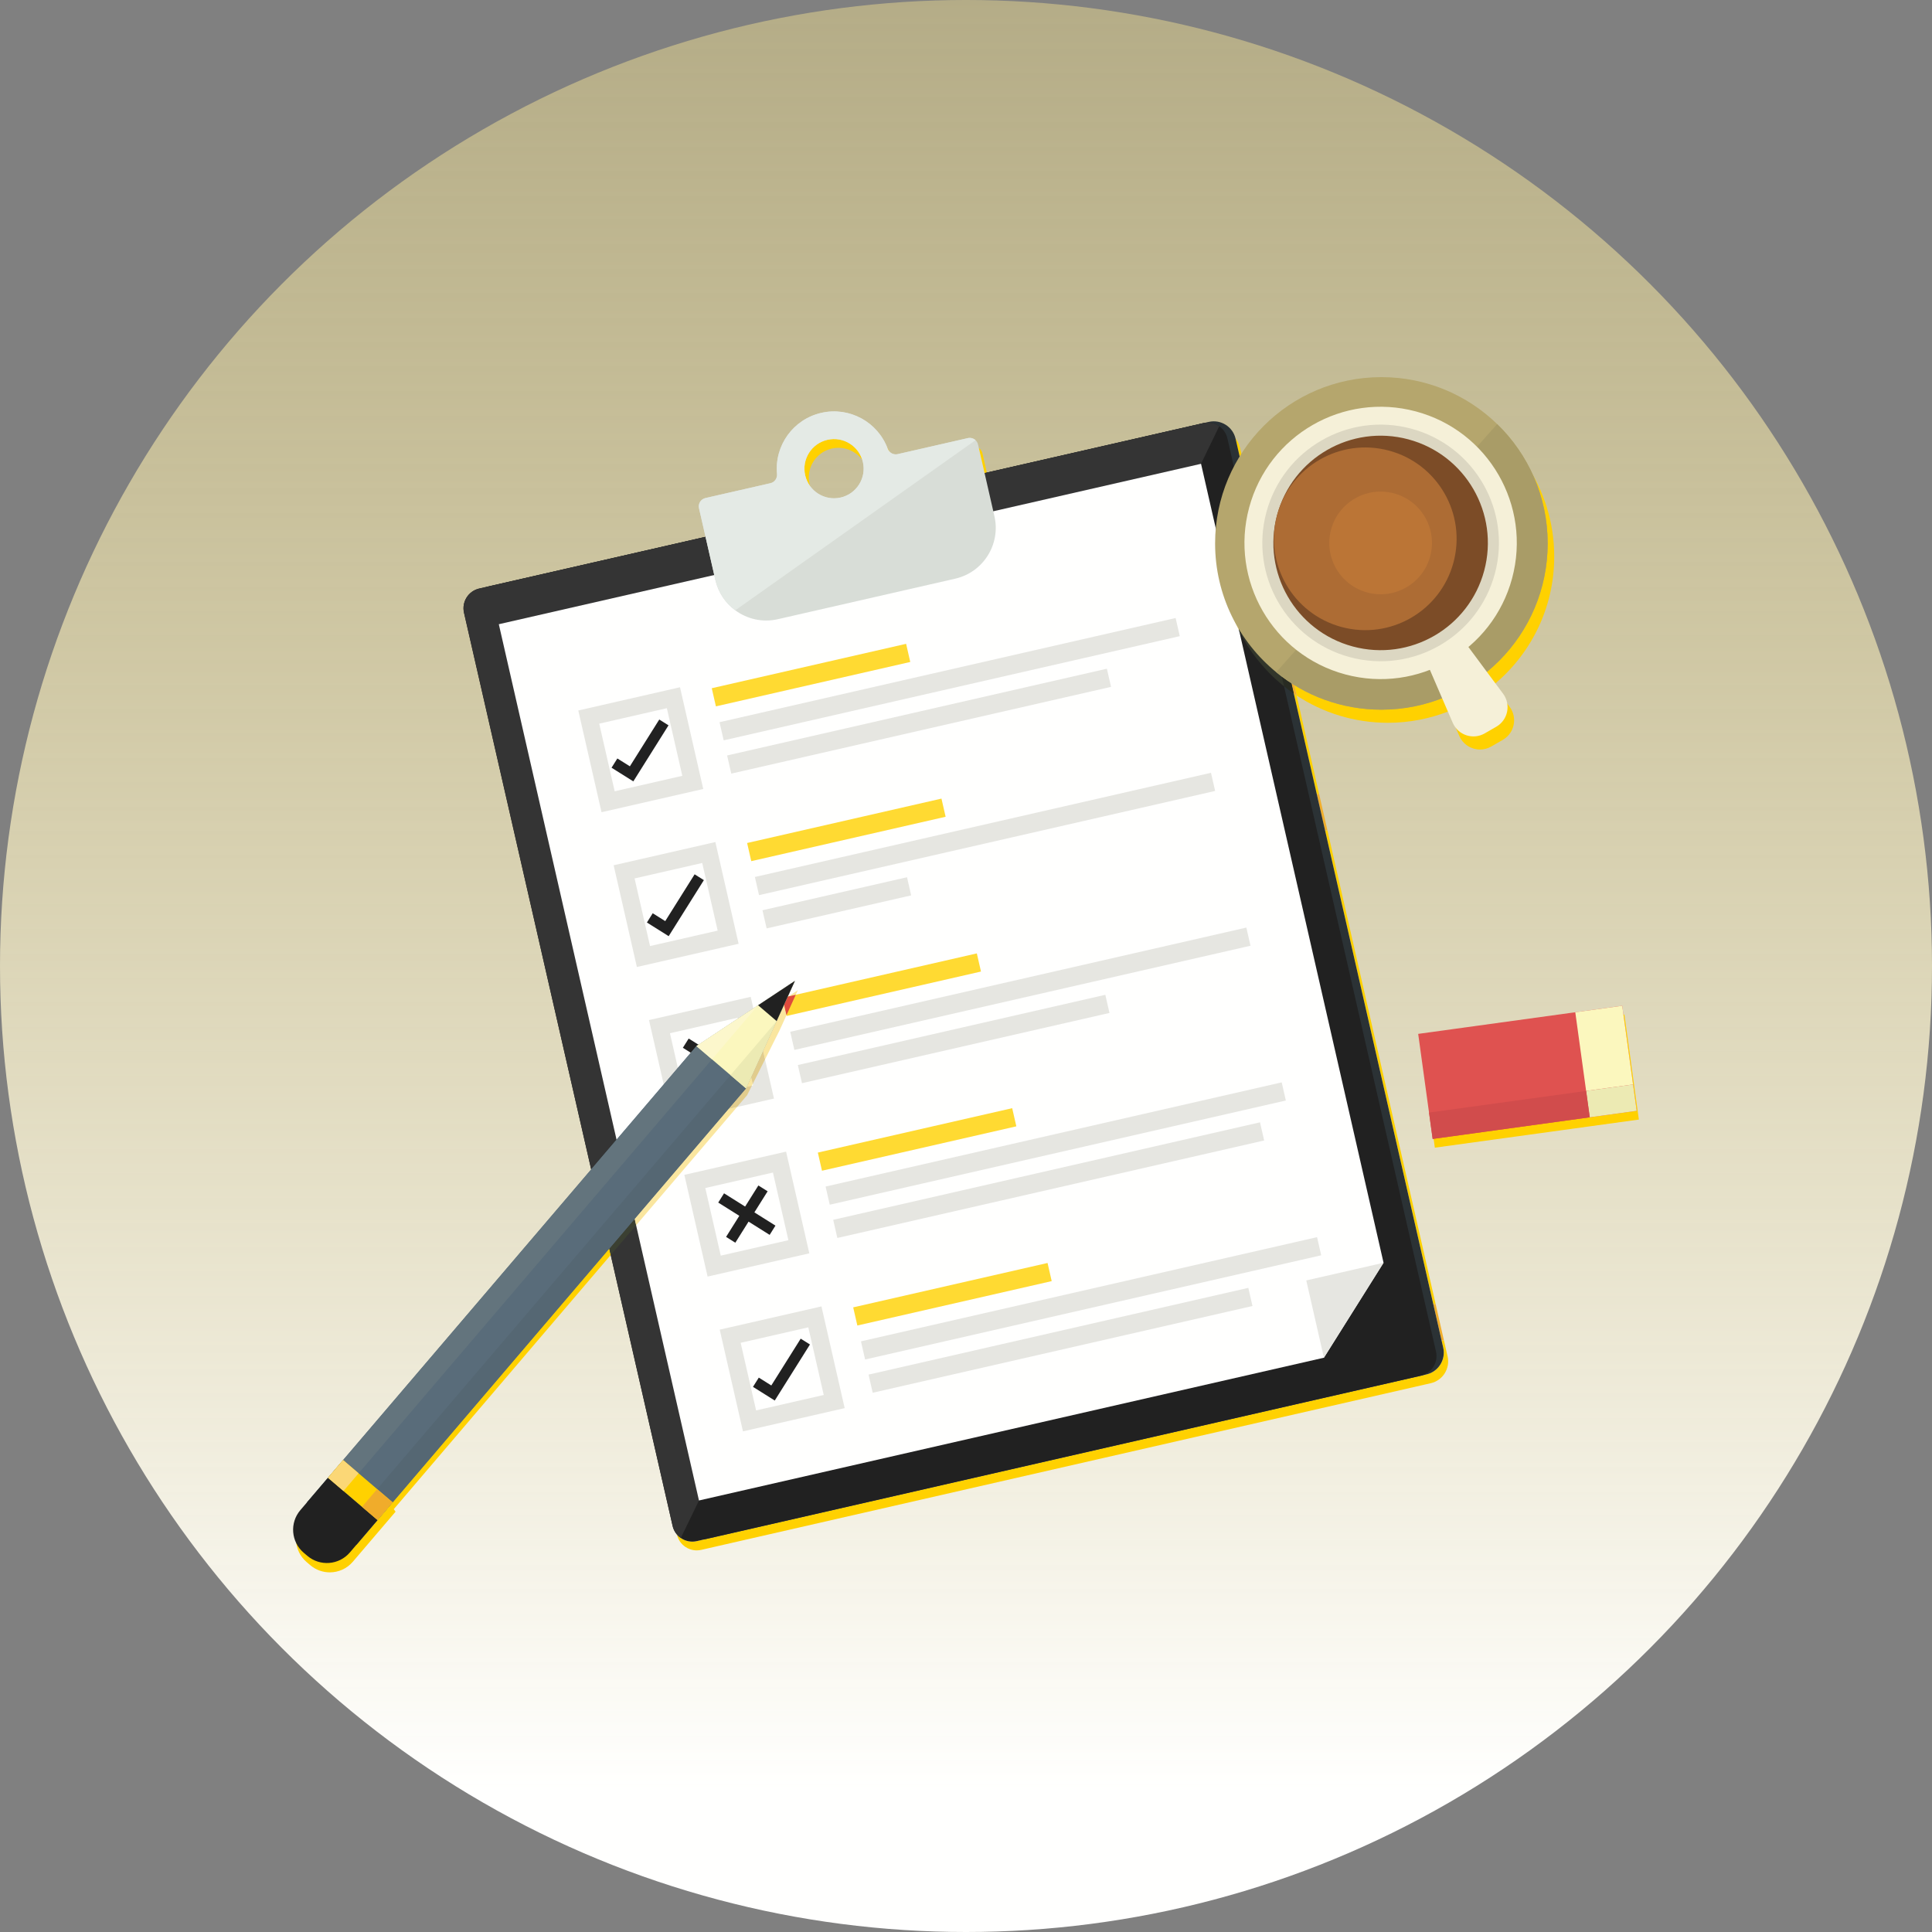 <?xml version="1.0" encoding="UTF-8"?>
<svg width="250px" height="250px" viewBox="0 0 250 250" version="1.1" xmlns="http://www.w3.org/2000/svg" xmlns:xlink="http://www.w3.org/1999/xlink">
    <rect x="0" y="0" width="250" height="250" fill="#808080" stroke="none"/>
    <!-- Generator: Sketch 52.6 (67491) - http://www.bohemiancoding.com/sketch -->
    <title>2</title>
    <desc>Created with Sketch.</desc>
    <defs>
        <linearGradient x1="50%" y1="92.34%" x2="50%" y2="-18.723%" id="linearGradient-1">
            <stop stop-color="#FFFFFE" offset="0%"></stop>
            <stop stop-color="#FBE47B" stop-opacity="0.306" offset="100%"></stop>
        </linearGradient>
    </defs>
    <g id="assets" stroke="none" stroke-width="1" fill="none" fill-rule="evenodd">
        <g id="homepage-and-login/signup" transform="translate(-382, -269)">
            <g id="2" transform="translate(382, 269)">
                <circle id="Oval" fill="url(#linearGradient-1)" cx="125" cy="125" r="125"></circle>
                <g id="Group-7" transform="translate(25.735, 46.38)">
                    <path d="M64.417,154.238 C63.875,154.238 63.357,154.068 62.926,153.77 C62.409,153.411 62.017,152.865 61.866,152.202 L61.863,152.19 C62.01,152.361 62.177,152.512 62.361,152.639 C62.792,152.937 63.309,153.107 63.851,153.107 C64.044,153.107 64.24,153.085 64.436,153.04 L158.113,131.641 C158.122,131.639 158.131,131.637 158.141,131.635 L158.837,131.476 C160.397,131.119 161.373,129.565 161.017,128.004 L160.8,127.055 L161.107,127.055 L161.583,129.135 C161.939,130.696 160.963,132.251 159.402,132.607 L158.681,132.772 L158.678,132.772 L65.001,154.172 C64.805,154.216 64.61,154.238 64.417,154.238 M160.034,122.358 L159.727,122.358 L145.727,61.069 L146.034,61.069 L160.034,122.358 M144.961,56.371 L144.653,56.371 L141.684,43.372 C141.804,43.454 141.925,43.536 142.047,43.616 L144.961,56.371 M65.852,23.02 L65.282,20.523 C65.146,19.928 65.519,19.334 66.114,19.198 L74.523,17.277 C75.074,17.151 75.428,16.635 75.376,16.076 C75.036,12.431 77.441,9.012 81.104,8.175 C81.66,8.048 82.215,7.987 82.762,7.987 C85.822,7.987 88.612,9.894 89.695,12.805 C89.862,13.253 90.279,13.545 90.739,13.545 C90.82,13.545 90.902,13.536 90.984,13.517 L100.066,11.442 C100.149,11.423 100.231,11.414 100.312,11.414 C100.595,11.414 100.864,11.523 101.065,11.709 C101.222,11.854 101.34,12.05 101.391,12.274 L101.962,14.772 L84.654,18.725 C86.083,17.91 86.874,16.229 86.489,14.544 C86.084,12.769 84.506,11.564 82.758,11.564 C82.475,11.564 82.188,11.596 81.9,11.661 C79.839,12.133 78.547,14.188 79.018,16.25 C79.404,17.936 80.847,19.106 82.488,19.22 L65.852,23.02 M135.189,14.938 L134.15,10.393 C134.146,10.375 134.142,10.356 134.137,10.338 C134.411,10.673 134.613,11.074 134.716,11.525 L135.41,14.562 C135.335,14.686 135.261,14.812 135.189,14.938" id="Fill-15" fill="#FFD100"></path>
                    <polyline id="Fill-16" fill="#F1AE2B" points="161.107 127.055 160.8 127.055 159.727 122.358 160.034 122.358 161.107 127.055"></polyline>
                    <polyline id="Fill-17" fill="#F1AE2B" points="146.034 61.069 145.727 61.069 144.653 56.371 144.961 56.371 146.034 61.069"></polyline>
                    <path d="M158.837,131.476 L65.706,152.75 C64.145,153.107 62.59,152.13 62.234,150.57 L35.368,32.959 C35.011,31.398 35.987,29.844 37.548,29.487 L130.679,8.213 C132.24,7.856 133.794,8.833 134.15,10.393 L161.017,128.004 C161.373,129.565 160.397,131.119 158.837,131.476" id="Fill-18" fill="#2B3235"></path>
                    <path d="M133.09,10.347 L160.082,128.506 C160.404,129.915 159.525,131.319 158.113,131.641 L64.436,153.04 C63.689,153.211 62.945,153.043 62.361,152.639 C61.844,152.281 61.451,151.733 61.3,151.071 L34.308,32.912 C33.986,31.503 34.868,30.098 36.278,29.776 L129.955,8.377 C130.702,8.206 131.448,8.374 132.03,8.778 C132.547,9.137 132.939,9.684 133.09,10.347" id="Fill-19" fill="#212121"></path>
                    <path d="M132.03,8.778 L62.361,152.639 C61.844,152.281 61.451,151.733 61.3,151.071 L34.308,32.912 C33.986,31.503 34.868,30.098 36.278,29.776 L129.955,8.377 C130.702,8.206 131.448,8.374 132.03,8.778" id="Fill-20" fill="#343434"></path>
                    <polyline id="Fill-21" fill="#FFFFFE" points="129.679 13.636 153.296 117.023 145.579 129.308 64.712 147.781 38.811 34.394 129.679 13.636"></polyline>
                    <polyline id="Fill-22" fill="#E6E6E1" points="153.296 117.023 145.579 129.308 143.295 119.307 153.296 117.023"></polyline>
                    <path d="M51.805,47.259 L53.804,56.011 L62.555,54.011 L60.556,45.26 L51.805,47.259 Z M52.102,58.72 L49.095,45.557 L62.258,42.55 L65.265,55.713 L52.102,58.72 Z" id="Fill-23" fill="#E6E6E1"></path>
                    <polyline id="Fill-24" fill="#212121" points="56.216 54.73 53.399 52.962 54.151 51.764 55.77 52.781 59.574 46.726 60.771 47.478 56.216 54.73"></polyline>
                    <polyline id="Fill-25" fill="#FFDA32" points="92.052 39.278 66.903 45.023 66.367 42.675 91.516 36.93 92.052 39.278"></polyline>
                    <polyline id="Fill-26" fill="#E6E6E1" points="126.927 35.938 67.908 49.42 67.371 47.072 126.391 33.59 126.927 35.938"></polyline>
                    <polyline id="Fill-27" fill="#E6E6E1" points="118.032 42.499 68.891 53.725 68.354 51.376 117.496 40.15 118.032 42.499"></polyline>
                    <path d="M56.38,67.288 L58.379,76.04 L67.131,74.041 L65.132,65.289 L56.38,67.288 Z M56.677,78.749 L53.671,65.587 L66.833,62.58 L69.84,75.743 L56.677,78.749 Z" id="Fill-28" fill="#E6E6E1"></path>
                    <polyline id="Fill-29" fill="#212121" points="60.791 74.76 57.975 72.991 58.727 71.794 60.346 72.811 64.149 66.756 65.346 67.508 60.791 74.76"></polyline>
                    <polyline id="Fill-30" fill="#FFDA32" points="96.628 59.308 71.479 65.053 70.942 62.704 96.091 56.959 96.628 59.308"></polyline>
                    <polyline id="Fill-31" fill="#E6E6E1" points="131.503 55.967 72.483 69.45 71.946 67.101 130.966 53.619 131.503 55.967"></polyline>
                    <polyline id="Fill-32" fill="#E6E6E1" points="92.17 69.481 73.466 73.754 72.93 71.406 91.633 67.133 92.17 69.481"></polyline>
                    <path d="M60.956,87.318 L62.955,96.069 L71.706,94.07 L69.707,85.318 L60.956,87.318 M61.253,98.779 L58.246,85.616 L71.409,82.609 L74.416,95.772 L61.253,98.779" id="Fill-33" fill="#E6E6E1"></path>
                    <polyline id="Fill-34" fill="#343C41" points="64.84 94.397 63.643 93.645 67.822 86.991 69.019 87.743 64.84 94.397"></polyline>
                    <polyline id="Fill-35" fill="#212121" points="69.282 93.382 62.628 89.203 63.38 88.006 70.034 92.185 69.282 93.382"></polyline>
                    <polyline id="Fill-36" fill="#FFDA32" points="101.203 79.337 76.054 85.082 75.518 82.734 100.667 76.989 101.203 79.337"></polyline>
                    <polyline id="Fill-37" fill="#E6E6E1" points="136.078 75.997 77.058 89.479 76.522 87.131 135.542 73.648 136.078 75.997"></polyline>
                    <polyline id="Fill-38" fill="#E6E6E1" points="117.83 84.694 78.042 93.783 77.505 91.435 117.294 82.346 117.83 84.694"></polyline>
                    <path d="M65.531,107.347 L67.53,116.099 L76.282,114.1 L74.283,105.348 L65.531,107.347 Z M65.828,118.808 L62.821,105.645 L75.984,102.639 L78.991,115.801 L65.828,118.808 Z" id="Fill-39" fill="#E6E6E1"></path>
                    <polyline id="Fill-40" fill="#212121" points="69.415 114.426 68.218 113.674 72.397 107.02 73.595 107.773 69.415 114.426"></polyline>
                    <polyline id="Fill-41" fill="#212121" points="73.857 113.412 67.204 109.232 67.956 108.035 74.609 112.214 73.857 113.412"></polyline>
                    <polyline id="Fill-42" fill="#FFDA32" points="105.779 99.367 80.629 105.111 80.093 102.763 105.242 97.018 105.779 99.367"></polyline>
                    <polyline id="Fill-43" fill="#E6E6E1" points="140.653 96.026 81.634 109.508 81.097 107.16 140.117 93.678 140.653 96.026"></polyline>
                    <polyline id="Fill-44" fill="#E6E6E1" points="137.845 101.197 82.617 113.813 82.081 111.464 137.309 98.848 137.845 101.197"></polyline>
                    <path d="M70.106,127.377 L72.105,136.128 L80.857,134.129 L78.858,125.377 L70.106,127.377 Z M70.404,138.838 L67.397,125.675 L80.56,122.668 L83.566,135.831 L70.404,138.838 Z" id="Fill-45" fill="#E6E6E1"></path>
                    <polyline id="Fill-46" fill="#212121" points="74.518 134.848 71.701 133.079 72.453 131.882 74.072 132.899 77.875 126.844 79.073 127.596 74.518 134.848"></polyline>
                    <polyline id="Fill-47" fill="#FFDA32" points="110.354 119.396 85.205 125.141 84.668 122.792 109.818 117.048 110.354 119.396"></polyline>
                    <polyline id="Fill-48" fill="#E6E6E1" points="145.229 116.055 86.209 129.538 85.673 127.189 144.692 113.707 145.229 116.055"></polyline>
                    <polyline id="Fill-49" fill="#E6E6E1" points="136.334 122.617 87.192 133.842 86.656 131.494 135.798 120.268 136.334 122.617"></polyline>
                    <path d="M81.335,10.53 C83.399,10.059 85.452,11.35 85.924,13.412 C86.395,15.474 85.106,17.53 83.042,18.001 C80.98,18.472 78.924,17.181 78.453,15.119 C77.982,13.057 79.273,11.001 81.335,10.53 Z M100.5,10.578 C100.241,10.339 99.869,10.227 99.501,10.311 L90.419,12.386 C89.868,12.511 89.326,12.2 89.129,11.674 C87.853,8.242 84.204,6.206 80.538,7.044 C76.875,7.881 74.47,11.299 74.81,14.945 C74.862,15.504 74.508,16.02 73.958,16.146 L65.548,18.067 C64.953,18.203 64.58,18.796 64.716,19.391 L66.835,28.668 C67.21,30.309 68.153,31.671 69.412,32.594 C70.935,33.721 72.923,34.2 74.917,33.744 L97.868,28.501 C101.501,27.672 103.774,24.053 102.944,20.419 L100.825,11.143 C100.774,10.919 100.656,10.723 100.5,10.578 Z" id="Fill-50" fill="#D8DDD7"></path>
                    <path d="M83.042,18.001 C80.98,18.472 78.924,17.181 78.453,15.119 C77.982,13.057 79.273,11.001 81.335,10.53 C83.399,10.059 85.452,11.35 85.924,13.412 C86.395,15.474 85.106,17.53 83.042,18.001 Z M99.501,10.311 L90.419,12.386 C89.868,12.511 89.326,12.2 89.129,11.674 C87.853,8.242 84.204,6.206 80.538,7.044 C76.875,7.881 74.47,11.299 74.81,14.945 C74.862,15.504 74.508,16.02 73.958,16.146 L65.548,18.067 C64.953,18.203 64.58,18.796 64.716,19.391 L66.835,28.668 C67.21,30.309 68.153,31.671 69.412,32.594 L100.5,10.578 C100.241,10.339 99.869,10.227 99.501,10.311 Z" id="Fill-51" fill="#E4EAE5"></path>
                    <path d="M16.943,157.082 C16.045,157.082 15.142,156.774 14.405,156.145 L13.944,155.752 C12.301,154.349 12.106,151.88 13.508,150.237 L51.06,106.244 L53.292,116.015 L25.217,148.906 L25.451,149.23 L19.92,155.71 C19.146,156.616 18.048,157.082 16.943,157.082" id="Fill-52" fill="#FFD100"></path>
                    <polyline id="Fill-53" fill="#3B4032" points="53.292 116.015 51.06 106.244 54.345 102.396 56.577 112.166 53.292 116.015"></polyline>
                    <path d="M56.577,112.166 L54.345,102.396 L60.446,95.248 L61.253,98.779 L69.639,96.863 L56.577,112.166 M62.955,96.069 L62.277,93.103 L64.566,90.421 L65.356,90.917 L63.643,93.645 L64.84,94.397 L66.554,91.669 L69.282,93.382 L70.034,92.185 L67.306,90.471 L69.019,87.743 L68.732,87.562 L70.024,86.707 L71.665,93.892 L71.559,94.104 L62.955,96.069 M73.259,90.709 L72.04,85.372 L72.741,84.908 L72.741,84.908 L75.584,83.026 L76.033,84.99 L75.139,86.954 L73.259,90.709 M66.108,89.719 L65.783,89.515 L66.559,89.001 L66.108,89.719" id="Fill-54" fill="#FAE69F"></path>
                    <path d="M61.253,98.779 L60.446,95.248 L62.277,93.103 L62.955,96.069 L71.559,94.104 L70.941,95.338 L69.639,96.863 L61.253,98.779 M71.665,93.892 L70.024,86.707 L72.04,85.372 L73.259,90.709 L71.665,93.892" id="Fill-55" fill="#E1CC8D"></path>
                    <path d="M64.84,94.397 L63.643,93.645 L65.356,90.917 L66.554,91.669 L64.84,94.397 M67.306,90.471 L66.108,89.719 L66.559,89.001 L68.732,87.562 L69.019,87.743 L67.306,90.471" id="Fill-56" fill="#32362B"></path>
                    <polyline id="Fill-57" fill="#32362B" points="69.282 93.382 64.566 90.421 64.764 90.189 65.783 89.515 66.108 89.719 67.306 90.471 70.034 92.185 69.282 93.382"></polyline>
                    <polyline id="Fill-58" fill="#FAE69F" points="76.294 82.556 77.506 81.754 77.239 82.34 76.294 82.556"></polyline>
                    <polyline id="Fill-59" fill="#DE4B3D" points="76.033 84.99 75.584 83.026 76.294 82.556 77.239 82.34 76.033 84.99"></polyline>
                    <polyline id="Fill-60" fill="#596C7A" points="20.402 153.495 70.798 94.455 77.128 80.547 64.386 88.982 13.991 148.023 20.402 153.495"></polyline>
                    <polyline id="Fill-61" fill="#556773" points="20.402 153.495 70.798 94.455 68.791 92.742 18.395 151.782 20.402 153.495"></polyline>
                    <polyline id="Fill-62" fill="#63747D" points="13.991 148.023 64.386 88.982 66.393 90.695 15.998 149.736 13.991 148.023"></polyline>
                    <path d="M23.118,150.314 L16.706,144.841 L13.131,149.03 C11.728,150.673 11.923,153.142 13.566,154.545 L14.027,154.938 C15.671,156.341 18.14,156.146 19.542,154.503 L23.118,150.314" id="Fill-63" fill="#212121"></path>
                    <polyline id="Fill-64" fill="#FFD100" points="25.073 148.023 18.661 142.551 16.706 144.841 23.118 150.314 25.073 148.023"></polyline>
                    <polyline id="Fill-65" fill="#F0AC2B" points="25.073 148.023 23.066 146.31 21.111 148.6 23.118 150.314 25.073 148.023"></polyline>
                    <polyline id="Fill-66" fill="#FBD776" points="20.669 144.264 18.661 142.551 16.706 144.841 18.714 146.554 20.669 144.264"></polyline>
                    <polyline id="Fill-67" fill="#FBF7BE" points="70.798 94.455 77.128 80.547 64.386 88.982 70.798 94.455"></polyline>
                    <polyline id="Fill-68" fill="#ECEAB3" points="70.798 94.455 74.761 85.747 68.791 92.742 70.798 94.455"></polyline>
                    <polyline id="Fill-69" fill="#FCF7CC" points="64.386 88.982 72.364 83.701 66.393 90.695 64.386 88.982"></polyline>
                    <polyline id="Fill-70" fill="#212121" points="74.761 85.747 77.128 80.547 72.364 83.701 74.761 85.747"></polyline>
                    <polyline id="Fill-71" fill="#FFD100" points="159.934 102.129 159.934 102.128 159.933 102.128 158.061 88.535 178.389 85.735 184.462 84.898 186.335 98.491 186.335 98.492 180.262 99.329 159.934 102.129"></polyline>
                    <polyline id="Fill-72" fill="#DF5250" points="186.052 97.36 159.65 100.997 157.778 87.404 184.18 83.767 186.052 97.36"></polyline>
                    <polyline id="Fill-73" fill="#FBF7BE" points="184.18 83.767 185.582 93.95 179.509 94.786 178.106 84.604 184.18 83.767"></polyline>
                    <polyline id="Fill-74" fill="#ECEAB3" points="185.582 93.95 186.052 97.361 179.979 98.198 179.509 94.786 185.582 93.95"></polyline>
                    <polyline id="Fill-75" fill="#D14C4C" points="179.509 94.786 179.979 98.198 159.651 100.998 159.181 97.587 179.509 94.786"></polyline>
                    <path d="M165.78,50.609 C164.658,50.609 163.578,49.96 163.097,48.847 L161.721,45.661 C159.286,46.617 156.637,47.148 153.863,47.148 C149.498,47.148 145.438,45.849 142.047,43.616 L135.41,14.562 C139.172,8.303 146.028,4.117 153.863,4.117 C159.118,4.117 163.935,5.999 167.671,9.13 C166.837,9.491 166.253,10.321 166.253,11.287 C166.253,12.585 167.305,13.636 168.602,13.636 L171.727,13.636 C174.034,17.063 175.381,21.191 175.381,25.632 C175.381,32.332 172.318,38.315 167.517,42.26 L169.616,45.089 C170.656,46.49 170.242,48.484 168.73,49.355 L167.234,50.218 C166.773,50.484 166.272,50.609 165.78,50.609" id="Fill-76" fill="#FFD100"></path>
                    <path d="M171.727,13.636 L168.602,13.636 C167.305,13.636 166.253,12.585 166.253,11.287 C166.253,10.321 166.837,9.491 167.671,9.13 C168.076,9.47 168.469,9.825 168.848,10.193 C169.922,11.236 170.888,12.389 171.727,13.636" id="Fill-77" fill="#F1AE2B"></path>
                    <path d="M142.047,43.616 C141.925,43.536 141.804,43.454 141.684,43.372 L135.189,14.938 C135.261,14.812 135.335,14.686 135.41,14.562 L142.047,43.616" id="Fill-78" fill="#F1AE2B"></path>
                    <path d="M141.684,43.372 C141.251,43.074 140.829,42.761 140.42,42.433 L134.457,16.329 C134.684,15.856 134.929,15.391 135.189,14.938 L141.684,43.372" id="Fill-79" fill="#282B22"></path>
                    <path d="M140.42,42.433 C140.364,42.388 140.307,42.342 140.251,42.297 C137.914,40.385 135.986,37.991 134.62,35.267 L132.35,25.327 C132.394,22.107 133.146,19.059 134.457,16.329 L140.42,42.433" id="Fill-80" fill="#32362B"></path>
                    <path d="M134.62,35.267 C133.166,32.368 132.347,29.096 132.347,25.632 C132.347,25.531 132.348,25.429 132.35,25.327 L134.62,35.267" id="Fill-81" fill="#FAE69F"></path>
                    <path d="M174.532,23.936 C174.532,35.819 164.898,45.451 153.014,45.451 C147.849,45.451 143.111,43.632 139.403,40.6 C134.579,36.654 131.499,30.654 131.499,23.936 C131.499,12.052 141.131,2.421 153.014,2.421 C158.84,2.421 164.127,4.733 167.999,8.496 C172.028,12.406 174.532,17.878 174.532,23.936" id="Fill-82" fill="#B5A66D"></path>
                    <path d="M174.532,23.936 C174.532,35.819 164.898,45.451 153.014,45.451 C147.849,45.451 143.111,43.632 139.403,40.6 L167.999,8.496 C172.028,12.406 174.532,17.878 174.532,23.936" id="Fill-83" fill="#A99C67"></path>
                    <path d="M168.768,43.392 L164.298,37.369 C163.415,36.179 161.781,35.84 160.497,36.58 C159.214,37.32 158.688,38.904 159.276,40.265 L162.249,47.15 C162.941,48.752 164.874,49.393 166.385,48.521 L167.882,47.659 C169.393,46.787 169.807,44.793 168.768,43.392" id="Fill-84" fill="#F5F0D8"></path>
                    <path d="M169.932,28.445 C172.456,19.048 166.884,9.384 157.487,6.861 C148.09,4.337 138.426,9.909 135.903,19.306 C133.379,28.702 138.951,38.366 148.348,40.89 C157.745,43.413 167.408,37.841 169.932,28.445" id="Fill-85" fill="#F5F0D8"></path>
                    <path d="M167.701,27.845 C169.893,19.681 165.052,11.285 156.887,9.092 C148.723,6.899 140.327,11.74 138.134,19.905 C135.942,28.069 140.783,36.465 148.947,38.658 C157.112,40.851 165.508,36.01 167.701,27.845" id="Fill-86" fill="#DCD7C2"></path>
                    <path d="M166.318,27.474 C168.305,20.073 163.917,12.462 156.516,10.475 C149.115,8.487 141.505,12.875 139.517,20.276 C137.529,27.677 141.918,35.288 149.318,37.275 C156.719,39.263 164.33,34.875 166.318,27.474" id="Fill-87" fill="#7C4C27"></path>
                    <path d="M162.344,26.407 C164.037,20.103 160.299,13.621 153.996,11.928 C147.692,10.235 141.21,13.973 139.517,20.276 C137.824,26.58 141.562,33.062 147.865,34.755 C154.169,36.448 160.651,32.71 162.344,26.407" id="Fill-88" fill="#AD6C34"></path>
                    <path d="M159.333,25.598 C160.284,22.055 158.183,18.411 154.64,17.46 C151.097,16.508 147.454,18.609 146.502,22.152 C145.551,25.695 147.651,29.339 151.195,30.29 C154.738,31.242 158.381,29.141 159.333,25.598" id="Fill-89" fill="#BB7536"></path>
                </g>
            </g>
        </g>
    </g>
</svg>